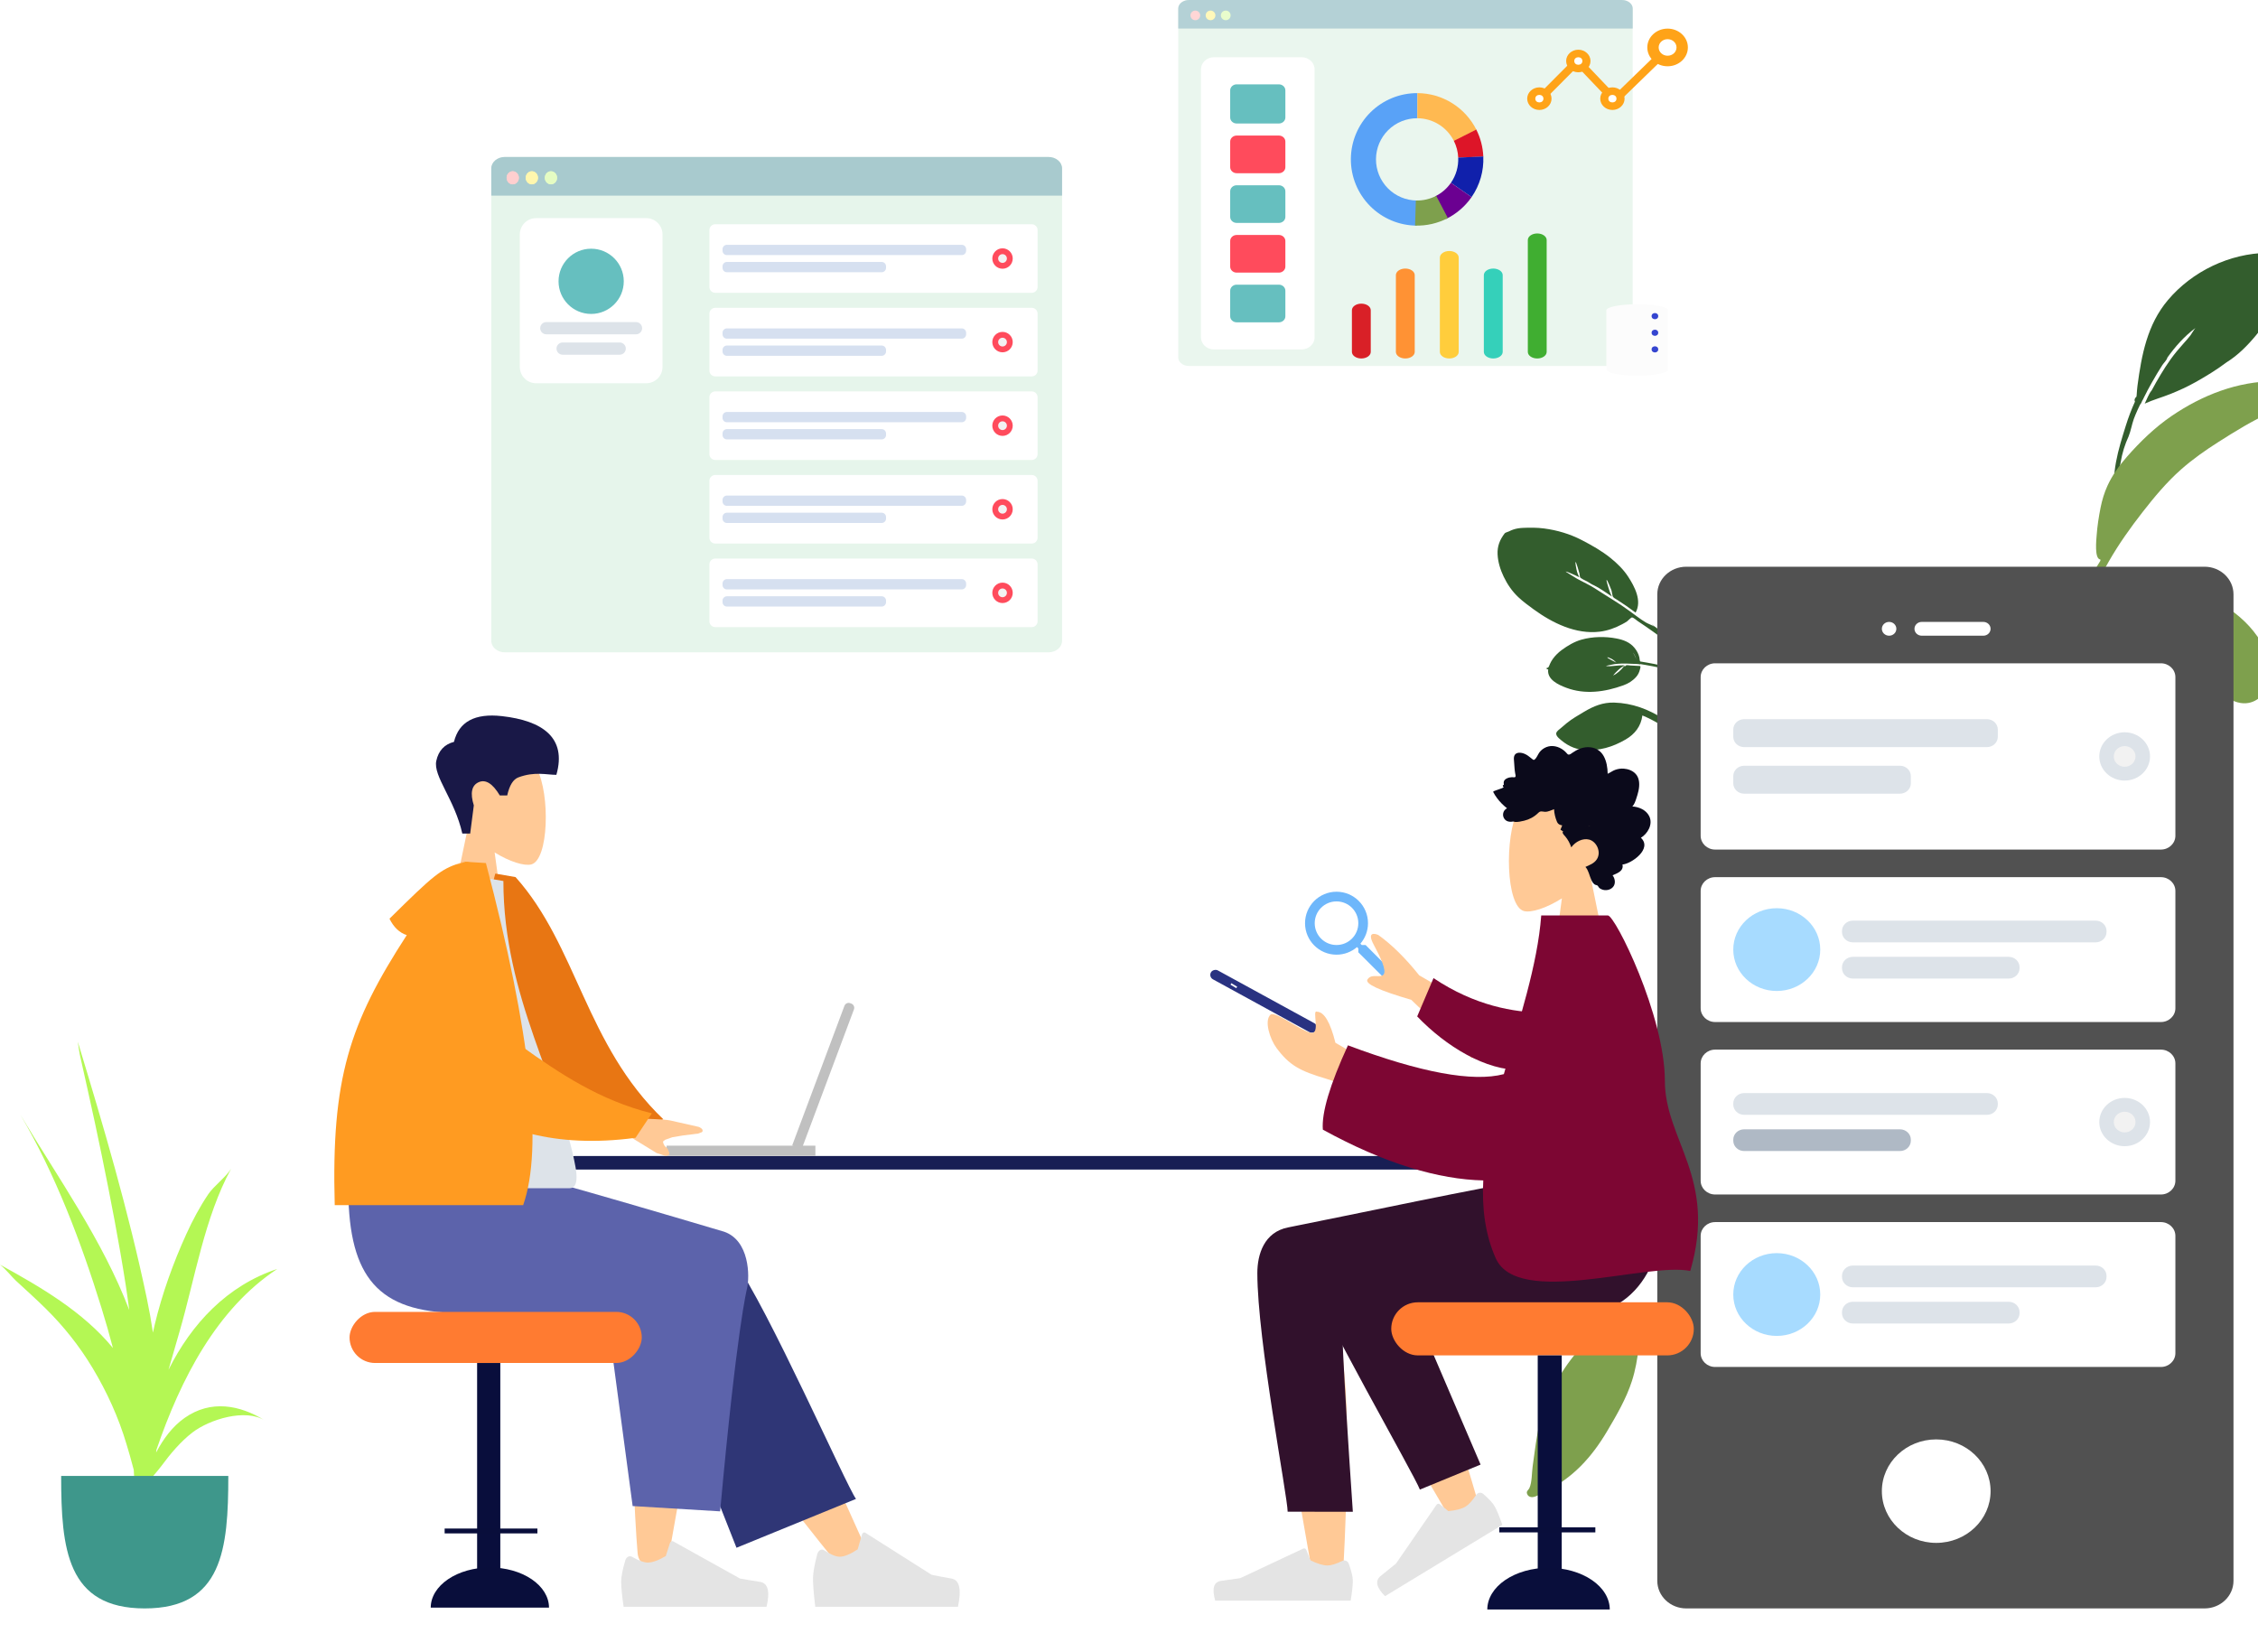 <svg width="1002" height="733" viewBox="0 0 1002 733" fill="none" xmlns="http://www.w3.org/2000/svg">
<path fill-rule="evenodd" clip-rule="evenodd" d="M8.99 494.574C25.875 522.902 45.542 550.331 57.352 581.303C56.876 577.653 56.371 574.006 55.807 570.364C52.81 551.059 49.085 531.895 45.172 512.755C43.179 503.01 41.071 493.3 38.909 483.591C37.746 478.376 36.597 473.158 35.41 467.948C35.123 466.685 34.876 464.481 34.516 462.247C45.994 499.912 57.062 537.604 65.159 576.174C66.221 581.236 67.125 586.289 67.866 591.333C68.12 590.182 68.369 589.031 68.642 587.884C71.918 574.127 76.831 560.48 82.682 547.618C85.479 541.467 88.692 535.45 92.475 529.844C94.834 526.35 100.397 522.196 102.549 518.617C90.78 540.202 86.531 567.209 79.736 590.675C78.077 596.402 76.408 602.119 74.773 607.847C85.02 587.296 100.919 570.411 123.025 563.094C96.267 580.773 80.218 611.735 69.402 643.401C69.367 643.777 69.324 644.152 69.288 644.528C72.47 638.488 76.479 633.025 81.912 629.199C93.541 621.008 106.441 623.394 117.721 630.42C108.868 624.793 92.868 629.917 85.419 635.637C80.086 639.731 75.529 645.224 71.571 650.583C70.623 651.868 69.329 653.367 67.963 654.966C66.046 667.405 62.923 679.759 58.502 692.014C59.232 688.496 58.704 682.87 58.907 680.248C58.929 679.964 58.947 679.68 58.968 679.397C58.296 682.081 57.647 684.733 57.022 687.343C58.265 682.363 58.94 677.164 59.467 671.911C59.603 669.653 59.736 667.396 59.876 665.138C59.831 660.854 59.655 656.553 59.356 652.245C58.298 648.058 57.113 644.109 56.136 640.824C52.61 628.973 47.441 617.62 41.078 607.028C35.273 597.363 28.325 588.608 20.303 580.69C15.979 576.423 11.453 572.359 6.992 568.238C5.378 566.748 2.494 563.086 0 561.177C18.165 571.191 36.861 582.025 50.112 598.16C48.559 592.195 46.871 586.313 45.087 580.55C36.031 551.309 24.597 521.003 8.99 494.574Z" fill="#B4F754"/>
<path fill-rule="evenodd" clip-rule="evenodd" d="M27.137 654.926C27.137 687.399 29.708 713.724 64.225 713.724C98.742 713.724 101.313 687.399 101.313 654.926" fill="#3E978B"/>
<path fill-rule="evenodd" clip-rule="evenodd" d="M695.228 320.887C694.346 321.601 693.48 322.332 692.635 323.091C691.991 323.671 690.852 324.364 690.621 325.241C690.381 326.152 691.139 327.006 691.738 327.557C694.907 330.472 698.474 332.442 702.864 332.77C709.624 333.275 715.507 331.549 721.372 328.152C725.492 325.766 728.221 322.237 728.817 317.471C733.724 319.51 738.469 322.321 742.502 325.77C744.491 327.473 746.205 329.358 747.79 331.449C748.805 332.788 749.787 334.148 750.699 335.561C751.095 336.175 751.498 337.264 752.152 337.617C752.919 338.033 753.847 337.382 753.809 336.528C753.778 335.818 753.01 334.993 752.652 334.413C752.056 333.448 751.451 332.49 750.814 331.552C749.784 330.033 748.719 328.536 747.557 327.115C744.947 323.922 741.625 321.284 738.182 319.035C731.576 314.72 724.327 312.001 716.29 311.771C711.347 311.629 707.19 313.318 702.964 315.84C700.332 317.409 697.616 318.953 695.228 320.887Z" fill="#335D2D"/>
<path fill-rule="evenodd" clip-rule="evenodd" d="M759.336 300.015C754.186 294.712 749.018 289.474 743.264 284.803C739.873 282.051 736.299 279.549 732.799 276.94C733.203 277.293 733.599 277.657 733.986 278.03C732.893 277.288 731.463 276.869 730.305 276.183C729.013 275.417 727.778 274.541 726.566 273.658C724.202 271.935 721.873 270.18 719.442 268.547C716.734 266.727 713.928 265.046 711.173 263.295C708.836 261.809 706.47 260.183 703.969 258.968C702.607 258.306 701.241 257.522 699.872 256.831C699.414 256.6 694.767 253.666 694.779 253.657C695.035 253.463 697.374 254.562 697.736 254.71C698.792 255.141 699.802 255.657 700.818 256.172C700.261 255.072 699.819 253.917 699.579 252.701C699.505 252.325 698.91 249.593 699.215 249.364C699.366 249.249 700.849 254.138 700.925 254.608C700.987 254.99 700.978 255.54 701.103 255.901C701.304 256.485 701.294 256.309 701.739 256.638C702.554 257.241 703.635 257.618 704.517 258.122C704.992 258.387 706.465 259.44 707.351 259.74C710.034 261.043 712.754 263.048 715.303 264.712C714.634 263.455 714.125 262.14 713.754 260.762C713.666 260.435 712.713 257.5 712.944 257.326C713.204 257.13 715.02 261.612 715.127 262.036C715.327 262.825 715.368 263.702 715.618 264.469C715.893 265.31 716.75 265.609 717.522 266.099C720.363 267.904 723.106 269.822 725.804 271.828C728.747 266.593 725.353 260.272 722.493 255.879C720.431 252.714 717.656 250 714.725 247.63C710.814 244.468 706.338 241.942 701.869 239.631C696.661 236.939 691.032 235.271 685.18 234.5C682.12 234.097 678.988 234.108 675.897 234.237C674.387 234.3 672.937 234.5 671.49 234.993C670.838 235.215 670.207 235.495 669.593 235.809C669.126 236.047 667.997 236.299 667.728 236.654C665.519 239.529 664.389 242.395 664.562 246.008C664.725 249.428 665.805 252.851 667.271 255.902C668.904 259.299 671.004 262.382 673.75 264.97C675.845 266.945 678.188 268.663 680.515 270.359C688.791 276.391 699.284 281.637 710.004 280.289C713.474 279.853 716.774 278.64 719.859 276.991C720.585 276.602 721.308 276.209 721.994 275.75C722.456 275.441 723.693 274.047 724.158 273.997C724.796 273.927 726.169 275.224 726.768 275.619C731.314 278.621 735.742 281.784 740.077 285.076C744.688 288.579 749.074 292.319 753.33 296.236C755.141 297.902 756.94 299.571 758.698 301.293C759.107 301.694 760.108 303.169 760.85 303.236C761.319 303.278 761.635 302.877 761.568 302.443C761.452 301.688 759.864 300.558 759.336 300.015Z" fill="#335D2D"/>
<path fill-rule="evenodd" clip-rule="evenodd" d="M717.297 294.093C716.672 293.416 715.97 292.805 715.146 292.37C714.938 292.26 713.386 291.522 713.285 291.684C713.049 292.061 717.11 293.877 717.297 294.093ZM724.656 289.572C724.651 289.601 725.189 290.514 725.335 290.795C725.647 291.392 725.935 292 726.206 292.61C725.805 291.533 725.393 290.534 724.656 289.572ZM687.022 297.005C686.504 297.172 685.881 296.514 686.553 296.352C687.097 296.222 687.07 296.192 687.315 295.753C687.513 295.398 687.635 294.964 687.809 294.59C688.178 293.798 688.597 293.043 689.111 292.335C690.213 290.818 691.555 289.511 693.061 288.409C695.688 286.487 698.634 284.73 701.759 283.847C706.727 282.443 712.382 282.357 717.359 283.33C720.441 283.932 723.257 284.98 725.304 287.462C726.326 288.702 727.129 290.155 727.48 291.754C727.572 292.173 727.555 292.638 727.669 293.047C727.846 293.677 727.768 293.509 728.504 293.631C729.308 293.765 730.111 293.902 730.914 294.04C733.017 294.404 735.132 294.79 737.18 295.381C737.855 295.575 738.514 295.812 739.158 296.088C739.645 296.296 741.585 296.95 741.821 297.583C742.214 298.636 740.899 298.159 740.49 297.93C740.132 297.729 739.765 297.541 739.392 297.369C738.454 296.934 737.476 296.598 736.476 296.331C735.395 296.042 734.292 295.826 733.194 295.61C732.169 295.409 731.141 295.225 730.111 295.05C729.539 294.953 728.967 294.858 728.394 294.764C728.199 294.732 727.854 294.562 727.88 294.817C726.676 294.585 725.375 294.618 724.149 294.554C722.647 294.476 721.14 294.411 719.634 294.458C718.547 294.492 717.459 294.564 716.378 294.71C715.747 294.795 715.125 294.92 714.505 295.078C714.165 295.165 712.822 295.349 712.637 295.646C712.716 295.518 714.198 295.642 714.387 295.635C715.141 295.606 715.889 295.532 716.641 295.448C718.036 295.292 719.431 295.21 720.83 295.222C720.824 295.468 719.869 295.905 719.636 296.068C719.113 296.433 718.612 296.831 718.144 297.268C717.321 298.037 716.335 298.99 715.766 299.901C715.933 299.633 716.761 299.283 717.055 299.078C717.526 298.749 717.987 298.398 718.423 298.023C718.826 297.677 719.202 297.303 719.572 296.921C719.941 296.539 720.443 295.744 720.928 295.49C720.958 295.474 721.169 295.642 721.29 295.585C721.411 295.527 721.562 295.241 721.593 295.229C722.045 295.055 722.903 295.272 723.379 295.294C724.611 295.351 725.842 295.425 727.074 295.493C727.456 295.514 727.78 295.427 727.924 295.708C728.077 296.008 727.796 296.797 727.716 297.124C727.419 298.339 726.892 299.428 726.061 300.368C724.507 302.13 722.589 303.305 720.423 304.091C712.127 307.101 703.301 308.306 695.008 305.175C691.574 303.879 686.403 301.563 687.022 297.005Z" fill="#335D2D"/>
<path fill-rule="evenodd" clip-rule="evenodd" d="M701.682 512.905C699.047 512.905 696.42 512.955 693.788 513.085C691.782 513.185 688.717 512.789 687.019 513.979C685.256 515.215 685.377 517.746 685.653 519.533C687.109 528.982 690.664 537.361 698.1 544.056C709.549 554.365 722.675 559.602 738.207 561.935C749.117 563.573 759.189 561.298 767.221 553.914C773.089 564.28 777.541 575.752 779.774 587.33C780.876 593.043 781.213 598.688 781.019 604.505C780.894 608.231 780.678 611.949 780.259 615.657C780.077 617.269 779.213 619.708 779.876 621.231C780.654 623.019 783.277 623.192 784.455 621.667C785.435 620.398 785.255 617.906 785.456 616.404C785.79 613.909 786.099 611.412 786.32 608.905C786.679 604.848 786.945 600.78 786.925 596.707C786.881 587.557 784.743 578.372 781.82 569.686C776.211 553.023 767.11 538.213 752.957 526.594C744.254 519.449 734.294 516.556 722.994 515.002C715.959 514.035 708.809 512.905 701.682 512.905Z" fill="#7EA04D"/>
<path fill-rule="evenodd" clip-rule="evenodd" d="M742.32 579.162C713.881 579.162 694.727 600.978 685.671 623.651C682.257 632.198 681.457 641.583 680.141 650.557C679.719 653.437 679.875 657.826 678.647 660.391C678.202 661.322 677.18 661.656 677.668 662.924C677.964 663.691 678.544 664.161 679.416 664.314C681.205 664.627 683.734 662.773 685.268 662.041C697.989 655.969 706.347 646.579 713.165 635.092C717.392 627.972 721.68 620.58 724.191 612.763C725.725 607.988 726.618 602.959 727.142 598.005C727.348 596.054 727.548 594.057 727.536 592.094C727.524 590.147 726.572 589.117 725.888 587.422C735.377 584.003 746.088 583.072 755.7 586.615C764.591 589.892 771.976 596.224 776.111 604.179C777.186 606.247 778.014 608.429 778.618 610.654C779.013 612.111 779.032 614.002 779.764 615.32C781.539 618.514 785.275 616.378 784.916 613.405C783.916 605.111 778.931 596.784 772.559 591.017C764.523 583.744 753.63 579.162 742.32 579.162Z" fill="#7EA04D"/>
<path fill-rule="evenodd" clip-rule="evenodd" d="M1015.84 112.767C1012.75 112.093 1009.35 112.144 1006.2 112.2C989.349 112.429 972.797 120.409 962.024 133.161C952.853 144.016 950.332 157.513 948.52 171.156C948.34 172.51 948.263 173.856 948.162 175.214C948.14 175.505 948.108 175.765 948.073 176.009C947.36 176.646 946.987 177.389 947.408 178.205C945.839 181.64 944.511 185.162 943.372 188.794C940.019 199.487 936.608 210.382 938.709 221.626C939.2 215.438 940.232 209.111 941.467 203.026C941.538 202.676 941.615 202.33 941.695 201.984C941.703 201.948 941.711 201.911 941.719 201.875C942.156 200.012 942.724 198.204 943.415 196.424C943.423 196.405 943.43 196.386 943.437 196.367C943.528 196.132 943.625 195.9 943.721 195.667C943.919 195.184 944.122 194.703 944.338 194.224C944.411 194.061 944.481 193.896 944.548 193.731C945.554 191.265 945.979 188.486 946.88 185.935C947.096 185.355 947.321 184.777 947.557 184.202C947.571 184.168 947.586 184.135 947.6 184.101C948.238 182.554 948.943 181.026 949.689 179.513C950.094 179.209 950.311 178.453 950.66 177.767C950.733 177.631 951.298 176.729 951.466 176.209C951.905 175.359 952.343 174.51 952.785 173.662C952.772 173.667 952.758 173.672 952.745 173.676C953.188 172.862 953.632 172.051 954.072 171.244C954.169 171.066 954.267 170.889 954.364 170.711C954.522 170.428 954.681 170.145 954.838 169.862C956.315 167.22 957.88 164.631 959.506 162.073C960.086 161.161 961.473 159.852 961.738 158.828C961.748 158.789 961.75 158.754 961.756 158.717C965.284 153.763 969.346 149.192 974.216 145.571C973.627 146.208 972.376 148.367 972.045 148.795C971.033 150.104 969.933 151.323 968.83 152.556C966.854 154.766 964.925 157.046 963.211 159.457C960.076 163.865 957.372 168.505 954.815 173.239C954.791 173.267 954.764 173.293 954.741 173.321C953.456 174.905 952.648 177.299 951.723 179.111C955.383 177.415 959.43 176.311 963.187 174.806C966.933 173.305 970.578 171.634 974.096 169.671C978.772 167.063 983.623 164.118 988.041 160.785C993.105 157.644 997.36 153.321 1001.12 148.785C1005.56 143.417 1009.63 138.003 1012.15 131.486C1013.39 128.283 1014.36 124.944 1014.94 121.565C1014.96 121.418 1014.99 121.258 1015.03 121.092C1015.62 119.926 1016.15 118.733 1016.59 117.512C1017.29 115.576 1018.96 113.447 1015.84 112.767Z" fill="#335D2D"/>
<path fill-rule="evenodd" clip-rule="evenodd" d="M1022.18 172.213C1018.61 169.793 1013.86 169.159 1009.59 169.159C992.918 169.159 977.242 175.347 963.7 184.566C956.28 189.618 949.642 196.051 943.782 202.749C940.399 206.615 937.383 210.798 935.247 215.45C933.806 218.59 932.817 221.861 932.147 225.236C931.33 229.348 930.681 233.544 930.387 237.725C930.272 239.371 929.315 248.107 932.053 248.255C932.037 248.47 932.033 248.676 932.05 248.86C926.106 258.153 922.434 269.045 919.029 279.371C916.066 288.357 913.426 297.418 911.712 306.714C909.456 318.953 907.974 331.376 907.269 343.791C907.118 346.459 907.014 349.128 906.924 351.8C906.848 354.079 906.772 356.357 906.697 358.636C906.613 361.19 906.164 364.13 906.57 366.668C906.923 368.879 908.837 368.545 908.921 366.345C909.024 363.688 909.007 361.025 909.123 358.366C909.278 354.838 909.437 351.309 909.61 347.781C910.812 323.274 915.322 299.127 923.645 275.978C927.013 266.609 930.873 257.741 935.833 249.075C940.195 241.456 945.441 234.08 950.803 227.21C956.015 220.533 961.434 214.012 967.82 208.355C973.002 203.765 978.703 199.767 984.563 196.046C992.005 191.32 999.433 186.709 1007.5 183.082C1011.69 181.196 1015.96 179.508 1020.18 177.699C1020.94 177.374 1021.75 177.058 1022.48 176.681C1024.92 175.424 1024.12 173.53 1022.18 172.213Z" fill="#7EA04D"/>
<path fill-rule="evenodd" clip-rule="evenodd" d="M955.087 257.809C961.851 257.809 967.87 258.688 974.102 261.376C979.482 263.696 984.385 266.767 989.145 270.111C995.84 274.814 1001.11 280.287 1004.81 287.539C1007.01 291.871 1008.63 298.002 1007.15 302.727C1005.4 308.292 1000.61 312.934 994.303 311.953C990.402 311.348 986.825 308.765 983.86 306.334C980.313 303.427 977.473 299.93 975.128 296.047C971.304 289.712 969.056 282.551 965.807 275.932C964.265 272.79 962.776 269.626 960.929 266.64C960.015 265.162 959.042 263.697 957.655 262.598C956.913 262.011 953.785 260.994 954.981 259.674C937.44 259.904 921.901 273.375 918.534 290.05C918.221 291.604 917.976 293.171 917.717 294.735C917.553 295.722 917.619 299.363 916.736 299.994C914.79 301.386 915.608 297.158 915.692 296.55C915.907 294.977 916.138 293.405 916.379 291.836C917.694 283.302 921.494 275.369 927.829 269.283C935.075 262.323 944.851 257.809 955.087 257.809Z" fill="#7EA04D"/>
<path d="M978.26 251.477H748.299C741.193 251.477 735.434 256.959 735.434 263.722V701.48C735.434 708.242 741.193 713.725 748.299 713.725H978.26C985.365 713.725 991.125 708.242 991.125 701.48V263.722C991.125 256.959 985.365 251.477 978.26 251.477Z" fill="#515151"/>
<path d="M859.208 684.643C872.53 684.643 883.33 674.363 883.33 661.683C883.33 649.003 872.53 638.724 859.208 638.724C845.886 638.724 835.086 649.003 835.086 661.683C835.086 674.363 845.886 684.643 859.208 684.643Z" fill="white"/>
<path d="M838.302 282.09C840.078 282.09 841.518 280.719 841.518 279.028C841.518 277.338 840.078 275.967 838.302 275.967C836.526 275.967 835.086 277.338 835.086 279.028C835.086 280.719 836.526 282.09 838.302 282.09Z" fill="white"/>
<path d="M880.113 275.967H852.775C850.999 275.967 849.559 277.338 849.559 279.028C849.559 280.719 850.999 282.09 852.775 282.09H880.113C881.889 282.09 883.329 280.719 883.329 279.028C883.329 277.338 881.889 275.967 880.113 275.967Z" fill="white"/>
<path d="M958.907 294.334H761.108C757.556 294.334 754.676 297.075 754.676 300.457V370.865C754.676 374.247 757.556 376.988 761.108 376.988H958.907C962.46 376.988 965.34 374.247 965.34 370.865V300.457C965.34 297.075 962.46 294.334 958.907 294.334Z" fill="white"/>
<path d="M881.717 319.13H773.973C771.308 319.13 769.148 321.186 769.148 323.722V326.936C769.148 329.472 771.308 331.528 773.973 331.528H881.717C884.381 331.528 886.541 329.472 886.541 326.936V323.722C886.541 321.186 884.381 319.13 881.717 319.13Z" fill="#DDE3E9"/>
<path d="M843.122 339.793H773.973C771.308 339.793 769.148 341.849 769.148 344.385V347.599C769.148 350.135 771.308 352.191 773.973 352.191H843.122C845.786 352.191 847.946 350.135 847.946 347.599V344.385C847.946 341.849 845.786 339.793 843.122 339.793Z" fill="#DDE3E9"/>
<path d="M942.827 346.375C949.044 346.375 954.084 341.578 954.084 335.661C954.084 329.743 949.044 324.946 942.827 324.946C936.61 324.946 931.57 329.743 931.57 335.661C931.57 341.578 936.61 346.375 942.827 346.375Z" fill="#DDE3E9"/>
<path d="M942.824 340.253C945.489 340.253 947.649 338.197 947.649 335.661C947.649 333.125 945.489 331.069 942.824 331.069C940.16 331.069 938 333.125 938 335.661C938 338.197 940.16 340.253 942.824 340.253Z" fill="#F2F2F2"/>
<path d="M958.907 389.233H761.108C757.556 389.233 754.676 391.974 754.676 395.355V447.396C754.676 450.778 757.556 453.519 761.108 453.519H958.907C962.46 453.519 965.34 450.778 965.34 447.396V395.355C965.34 391.974 962.46 389.233 958.907 389.233Z" fill="white"/>
<path d="M929.963 408.518H822.219C819.554 408.518 817.395 410.574 817.395 413.11V413.569C817.395 416.105 819.554 418.161 822.219 418.161H929.963C932.627 418.161 934.787 416.105 934.787 413.569V413.11C934.787 410.574 932.627 408.518 929.963 408.518Z" fill="#DDE3E9"/>
<path d="M891.368 424.59H822.219C819.554 424.59 817.395 426.646 817.395 429.182V429.641C817.395 432.177 819.554 434.233 822.219 434.233H891.368C894.032 434.233 896.192 432.177 896.192 429.641V429.182C896.192 426.646 894.032 424.59 891.368 424.59Z" fill="#DDE3E9"/>
<path d="M788.446 439.743C799.104 439.743 807.743 431.52 807.743 421.376C807.743 411.232 799.104 403.008 788.446 403.008C777.788 403.008 769.148 411.232 769.148 421.376C769.148 431.52 777.788 439.743 788.446 439.743Z" fill="#A7DBFF"/>
<path d="M958.907 465.764H761.108C757.556 465.764 754.676 468.505 754.676 471.886V523.927C754.676 527.309 757.556 530.05 761.108 530.05H958.907C962.46 530.05 965.34 527.309 965.34 523.927V471.886C965.34 468.505 962.46 465.764 958.907 465.764Z" fill="white"/>
<path d="M881.717 485.05H773.973C771.308 485.05 769.148 487.106 769.148 489.642V490.101C769.148 492.637 771.308 494.693 773.973 494.693H881.717C884.381 494.693 886.541 492.637 886.541 490.101V489.642C886.541 487.106 884.381 485.05 881.717 485.05Z" fill="#DDE3E9"/>
<path d="M843.122 501.122H773.973C771.308 501.122 769.148 503.177 769.148 505.713V506.173C769.148 508.709 771.308 510.764 773.973 510.764H843.122C845.786 510.764 847.946 508.709 847.946 506.173V505.713C847.946 503.177 845.786 501.122 843.122 501.122Z" fill="#AFB9C5"/>
<path d="M942.827 508.621C949.044 508.621 954.084 503.824 954.084 497.907C954.084 491.99 949.044 487.193 942.827 487.193C936.61 487.193 931.57 491.99 931.57 497.907C931.57 503.824 936.61 508.621 942.827 508.621Z" fill="#DDE3E9"/>
<path d="M942.824 502.499C945.489 502.499 947.649 500.443 947.649 497.907C947.649 495.371 945.489 493.315 942.824 493.315C940.16 493.315 938 495.371 938 497.907C938 500.443 940.16 502.499 942.824 502.499Z" fill="#F2F2F2"/>
<path d="M958.907 542.295H761.108C757.556 542.295 754.676 545.036 754.676 548.417V600.458C754.676 603.84 757.556 606.581 761.108 606.581H958.907C962.46 606.581 965.34 603.84 965.34 600.458V548.417C965.34 545.036 962.46 542.295 958.907 542.295Z" fill="white"/>
<path d="M929.963 561.581H822.219C819.554 561.581 817.395 563.637 817.395 566.173V566.632C817.395 569.168 819.554 571.224 822.219 571.224H929.963C932.627 571.224 934.787 569.168 934.787 566.632V566.173C934.787 563.637 932.627 561.581 929.963 561.581Z" fill="#DDE3E9"/>
<path d="M891.368 577.652H822.219C819.554 577.652 817.395 579.708 817.395 582.244V582.703C817.395 585.239 819.554 587.295 822.219 587.295H891.368C894.032 587.295 896.192 585.239 896.192 582.703V582.244C896.192 579.708 894.032 577.652 891.368 577.652Z" fill="#DDE3E9"/>
<path d="M788.446 592.805C799.104 592.805 807.743 584.582 807.743 574.438C807.743 564.294 799.104 556.07 788.446 556.07C777.788 556.07 769.148 564.294 769.148 574.438C769.148 584.582 777.788 592.805 788.446 592.805Z" fill="#A7DBFF"/>
<rect x="252.098" y="512.972" width="404.451" height="6.014" rx="3.007" fill="#181E54"/>
<path fill-rule="evenodd" clip-rule="evenodd" d="M372.172 694.724C350.04 667.494 335.065 647.307 327.247 634.162C313.861 611.656 302.905 591.63 299.448 583.98C291.203 565.737 318.428 557.195 324.59 565.704C333.916 578.583 353.833 619.107 384.342 687.279L372.172 694.724Z" fill="#FFC996"/>
<path fill-rule="evenodd" clip-rule="evenodd" d="M326.822 686.807L285.633 582.342C276.824 563.299 319.366 550.782 325.84 559.644C340.539 579.764 375.474 659.135 379.853 665.13L326.822 686.807Z" fill="#2F3676"/>
<path fill-rule="evenodd" clip-rule="evenodd" d="M282.936 689.122C281.698 674.913 279.23 625.724 281.169 602.957C281.726 596.415 282.318 590.089 282.917 584.155C284.697 566.518 317.355 567.075 314.885 583.832C308.735 625.562 297.799 684.045 297.021 689.098C295.931 696.181 283.714 698.052 282.936 689.122Z" fill="#FFC996"/>
<path fill-rule="evenodd" clip-rule="evenodd" d="M277.47 692.418C276.24 696.629 275.631 699.78 275.645 701.87C275.661 704.412 276.023 708.122 276.731 713C279.084 713 300.228 713 340.164 713C341.768 706.168 340.792 702.48 337.237 701.936C333.682 701.391 330.729 700.899 328.377 700.46L298.786 683.983C298.217 683.666 297.554 683.985 297.306 684.697C297.301 684.709 297.297 684.721 297.293 684.733L295.436 690.496C292.161 692.419 289.495 693.381 287.44 693.381C285.77 693.381 283.458 692.535 280.504 690.844L280.504 690.844C279.37 690.195 278.039 690.817 277.531 692.232C277.509 692.294 277.489 692.356 277.47 692.418Z" fill="#E4E4E4"/>
<path fill-rule="evenodd" clip-rule="evenodd" d="M362.653 689.692C361.397 694.46 360.77 698.028 360.77 700.395C360.77 703.275 361.107 707.476 361.781 713C364.129 713 385.234 713 425.094 713C426.74 705.263 425.79 701.087 422.245 700.47C418.7 699.853 415.756 699.296 413.411 698.799L383.984 680.139C383.417 679.78 382.754 680.142 382.501 680.947C382.497 680.961 382.493 680.975 382.489 680.989L380.597 687.515C377.316 689.693 374.649 690.782 372.597 690.782C370.93 690.782 368.628 689.824 365.691 687.909L365.691 687.909C364.564 687.174 363.232 687.878 362.715 689.481C362.693 689.55 362.672 689.621 362.653 689.692Z" fill="#E4E4E4"/>
<path fill-rule="evenodd" clip-rule="evenodd" d="M269.474 584.786C234.797 583.793 211.559 583.05 199.76 582.557C166.13 581.152 154.151 564.636 154.573 525.02L215.086 516.858C223.409 518.108 258.813 528.006 321.299 546.551C332.613 550.423 332.748 566.32 331.505 571.732C331.454 571.952 327.005 588.859 319.566 670.651L280.739 668.302L270.072 588.518C270.85 586.2 270.651 584.956 269.474 584.786Z" fill="#5C63AB"/>
<path fill-rule="evenodd" clip-rule="evenodd" d="M207.484 367.942C202.741 362.218 199.532 355.202 200.068 347.341C201.613 324.692 232.272 329.675 238.235 341.106C244.199 352.538 243.49 381.534 235.783 383.577C232.709 384.392 226.161 382.396 219.497 378.265L223.68 408.699H198.98L207.484 367.942Z" fill="#FFC996"/>
<path fill-rule="evenodd" clip-rule="evenodd" d="M205.152 369.887C201.77 354.73 192.138 344.398 193.609 337.624C194.589 333.108 197.204 330.299 201.451 329.198C203.648 320.244 210.733 316.436 222.705 317.773C240.665 319.779 251.626 327.293 246.893 343.829C242.541 343.829 237.288 342.243 230.024 344.96C227.72 345.822 226.071 348.495 225.079 352.979H221.796C218.611 347.658 215.469 345.702 212.373 347.113C209.276 348.523 208.572 351.949 210.261 357.391L208.644 369.887H205.152Z" fill="#191847"/>
<rect width="129.672" height="22.685" rx="11.342" transform="matrix(-1 0 0 1 284.789 582.135)" fill="#FF7B31"/>
<rect width="10.291" height="93.979" transform="matrix(-1 0 0 1 222.012 604.82)" fill="#090E3C"/>
<path d="M243.623 713.382C243.623 711.041 242.944 708.723 241.625 706.561C240.306 704.398 238.373 702.433 235.936 700.778C233.5 699.123 230.607 697.81 227.423 696.915C224.239 696.019 220.826 695.558 217.38 695.558C213.933 695.558 210.521 696.019 207.337 696.915C204.153 697.81 201.26 699.123 198.823 700.778C196.386 702.433 194.453 704.398 193.134 706.561C191.816 708.723 191.137 711.041 191.137 713.382L217.38 713.382H243.623Z" fill="#090E3B"/>
<rect width="41.166" height="2.16" transform="matrix(-1 0 0 1 238.477 678.275)" fill="#090E3B"/>
<rect x="536.266" y="433.483" width="4.511" height="53.376" rx="2.255" transform="rotate(-61.322 536.266 433.483)" fill="#293281"/>
<rect x="546.426" y="436.292" width="3.007" height="0.752" transform="rotate(31.064 546.426 436.292)" fill="white"/>
<path fill-rule="evenodd" clip-rule="evenodd" d="M219.792 387.644L228.783 389.204C256.13 419.756 259.786 463.515 294.35 496.666L282.679 502.496C215.39 475.168 210.087 421.536 219.792 387.644Z" fill="#E87613"/>
<path fill-rule="evenodd" clip-rule="evenodd" d="M167.145 527.256C205.955 527.256 234.502 527.256 252.788 527.256C256.702 527.256 255.964 521.03 255.398 517.889C248.869 481.633 223.382 442.551 223.382 390.943L198.679 386.675C178.246 422.879 171.18 467.453 167.145 527.256Z" fill="#DDE3E9"/>
<path fill-rule="evenodd" clip-rule="evenodd" d="M180.506 414.95C177.277 413.91 174.719 411.484 172.834 407.672C192.677 388.071 195.299 385.949 203.984 382.976C212.669 380.002 194.938 386.262 206.596 382.372C207.349 382.372 208.038 382.425 208.664 382.531L215.625 382.976C235.597 458.816 241.105 509.415 232.15 534.774H171.476C159.333 534.774 170.129 534.774 162.707 534.774H148.537C146.981 478.404 155.028 454.268 180.506 414.95Z" fill="#FF9B21"/>
<rect x="295.801" y="508.382" width="66.035" height="4.523" fill="#C0C0C0"/>
<g filter="url(#filter0_d)">
<path d="M383.775 445.334C384.81 445.721 385.334 446.874 384.947 447.908L361.737 509.904L357.515 508.323L380.725 446.328C381.112 445.293 382.265 444.769 383.299 445.156L383.775 445.334Z" fill="#C0C0C0"/>
</g>
<path d="M605.981 419.337H604.284L603.682 418.756C605.788 416.306 607.056 413.126 607.056 409.665C607.056 401.95 600.802 395.696 593.087 395.696C585.371 395.696 579.117 401.95 579.117 409.665C579.117 417.381 585.371 423.635 593.087 423.635C596.547 423.635 599.727 422.367 602.177 420.261L602.758 420.862V422.56L613.503 433.284L616.706 430.082L605.981 419.337ZM593.087 419.337C587.735 419.337 583.415 415.017 583.415 409.665C583.415 404.314 587.735 399.994 593.087 399.994C598.438 399.994 602.758 404.314 602.758 409.665C602.758 415.017 598.438 419.337 593.087 419.337Z" fill="#6EB7FB"/>
<path fill-rule="evenodd" clip-rule="evenodd" d="M705.536 387.695C710.446 381.626 713.769 374.189 713.214 365.855C711.614 341.844 679.87 347.126 673.696 359.245C667.521 371.364 668.255 402.104 676.235 404.27C679.417 405.134 686.197 403.018 693.097 398.639L688.766 430.903H714.34L705.536 387.695Z" fill="#FFC996"/>
<path fill-rule="evenodd" clip-rule="evenodd" d="M724.361 357.862C725.187 357.001 725.637 355.77 726.027 354.602C726.432 353.389 726.825 352.163 727.094 350.9C727.631 348.376 727.636 345.474 725.926 343.514C724.555 341.943 722.498 341.238 720.599 341.085C719.334 340.983 718.034 341.169 716.822 341.589C715.618 342.005 714.581 342.835 713.415 343.351C713.37 340.631 712.928 337.785 711.618 335.463C710.357 333.229 708.346 331.975 706.057 331.643C703.707 331.303 701.387 331.882 699.283 333.08C698.756 333.38 698.235 333.694 697.735 334.05C697.317 334.348 696.883 334.706 696.392 334.828C695.845 334.963 695.574 334.63 695.219 334.21C694.802 333.718 694.332 333.284 693.836 332.899C691.639 331.199 688.756 330.5 686.211 331.519C685.038 331.988 683.898 332.786 683.102 333.885C682.393 334.864 681.887 336.418 680.908 337.101C680.493 337.39 680.2 337.007 679.822 336.723C679.254 336.297 678.712 335.826 678.137 335.412C677.329 334.829 676.455 334.393 675.519 334.165C674.148 333.831 672.254 333.91 671.862 335.8C671.715 336.51 671.827 337.269 671.875 337.985C671.94 338.967 672.008 339.949 672.089 340.93C672.151 341.675 672.229 342.394 672.362 343.126C672.433 343.516 672.656 344.242 672.497 344.633C672.299 345.121 671.383 344.843 670.992 344.86C670.219 344.894 669.443 345.037 668.729 345.384C668.175 345.654 667.593 346.05 667.359 346.718C667.215 347.129 667.253 347.551 667.321 347.973C667.402 348.48 667.309 348.749 667.249 349.26C667.701 347.302 666.211 348.722 667.249 349.26C667.098 349.912 662.354 350.874 662.616 351.424C663.075 352.388 663.677 353.27 664.292 354.111C665.576 355.865 667.108 357.378 668.757 358.672C666.825 359.576 666.321 362.243 667.993 363.832C668.732 364.534 669.725 364.69 670.656 364.645C670.997 364.629 671.488 364.491 671.757 364.553C671.901 364.587 672.056 364.716 672.256 364.73C673.57 364.825 675.054 364.491 676.339 364.184C678.629 363.637 680.796 362.495 682.567 360.755C683.021 360.309 683.396 360.052 684.007 360.058C684.543 360.064 685.068 360.219 685.603 360.233C687.019 360.271 688.296 359.542 689.61 359.057C689.691 360.927 690.197 362.987 690.923 364.67C691.516 366.042 692.753 366.241 693.969 366.361C697.856 366.746 701.758 366.317 705.651 366.322C701.882 367.219 697.989 367.589 694.254 368.644C692.566 369.121 693.855 370.319 694.577 371.15C695.765 372.517 696.649 374.212 697.262 375.997C699.105 373.467 702.363 371.8 705.25 372.577C708.439 373.436 710.685 377.978 708.646 381.243C707.462 383.138 705.323 383.87 703.544 384.684C704.932 386.204 705.268 388.448 706.103 390.338C706.515 391.27 707.094 392.324 708.015 392.649C708.356 392.77 708.756 392.78 709.025 393.073C709.358 393.435 709.437 393.84 709.863 394.151C711.56 395.394 714.212 395.298 715.717 393.676C717.078 392.21 716.724 389.888 715.587 388.401C717.397 387.607 720.692 386.586 719.973 383.618C723.894 383.344 733.412 376.65 728.15 371.758C731.038 370.04 733.69 365.84 731.836 362.138C730.407 359.288 727.086 358.014 724.361 357.862Z" fill="#0B0A1B"/>
<path fill-rule="evenodd" clip-rule="evenodd" d="M584.392 547.317C575.615 541.768 560.889 548.897 560.9 556.834C560.93 580.581 581.511 692.498 582.586 699.573C583.66 706.648 595.172 708.517 595.842 699.596C596.909 685.403 598.89 636.266 596.908 613.522C596.089 604.134 595.208 595.194 594.34 587.217C605.14 607.753 621.842 637.156 644.447 675.425L656.719 669.521C647.082 636.09 639.18 612.488 633.013 598.716C622.454 575.136 612.552 554.942 608.385 547.829C601.83 536.64 590.421 540.544 584.392 547.317Z" fill="#FFC996"/>
<path fill-rule="evenodd" clip-rule="evenodd" d="M657.018 649.902L612.478 545.953C601.995 529.127 574.19 550.416 577.859 560.237C586.19 582.534 627.597 654.349 630.079 660.992L657.018 649.902Z" fill="#31112C"/>
<path fill-rule="evenodd" clip-rule="evenodd" d="M658.181 662.895C660.805 665.17 662.512 667.027 663.302 668.468C664.262 670.22 665.387 672.946 666.676 676.644C664.746 677.818 647.396 688.365 614.628 708.286C610.694 704.4 610.081 701.383 612.789 699.236C615.497 697.089 617.732 695.279 619.494 693.804L637.459 667.742C637.804 667.24 638.471 667.129 638.947 667.493C638.955 667.499 638.963 667.505 638.971 667.512L642.704 670.538C646.128 670.224 648.684 669.554 650.37 668.528C651.741 667.695 653.314 665.962 655.089 663.329L655.089 663.329C655.771 662.318 657.101 662.081 658.061 662.798C658.102 662.829 658.142 662.861 658.181 662.895Z" fill="#E4E4E4"/>
<path fill-rule="evenodd" clip-rule="evenodd" d="M598.536 693.902C599.728 697.253 600.324 699.76 600.324 701.423C600.324 703.447 600.004 706.399 599.364 710.281C597.135 710.281 577.102 710.281 539.264 710.281C537.702 704.844 538.604 701.909 541.969 701.476C545.334 701.042 548.129 700.651 550.355 700.301L578.288 687.189C578.826 686.936 579.456 687.191 579.695 687.757C579.7 687.766 579.704 687.776 579.707 687.786L581.503 692.372C584.618 693.903 587.149 694.668 589.097 694.668C590.679 694.668 592.864 693.995 595.652 692.649L595.652 692.649C596.722 692.133 597.987 692.627 598.478 693.754C598.499 693.802 598.518 693.852 598.536 693.902Z" fill="#E4E4E4"/>
<path fill-rule="evenodd" clip-rule="evenodd" d="M557.951 564.907C557.951 594.715 571.395 664.246 571.404 670.809L600.329 670.833C596.095 608.791 594.594 577.436 595.825 576.768C597.672 575.765 671.535 584.533 693.687 584.533C725.631 584.533 738.846 563.322 739.918 524.029H676.638C663.754 525.481 596.548 539.754 571.589 544.661C560.903 546.762 557.951 556.696 557.951 564.907Z" fill="#31112C"/>
<path fill-rule="evenodd" clip-rule="evenodd" d="M666.777 454.128L629.792 432.799C623.641 425.108 617.581 419.135 611.612 414.88C609.788 414.079 606.598 413.593 609.581 419.168C612.564 424.743 615.464 430.749 613.944 432.466C612.425 434.184 608.635 431.785 606.822 434.638C605.613 436.541 612.087 439.546 626.245 443.654L653.119 469.564L666.777 454.128ZM608.851 472.125L592.605 462.727C590.326 453.594 587.601 448.999 584.43 448.941C581.995 447.748 586.236 459.289 581.619 458.288C577.002 457.287 565.734 448.463 563.792 450.255C560.92 452.905 563.481 461.045 566.499 465.094C572.139 472.661 576.809 475.249 588.351 478.638C594.386 480.409 600.911 483.961 607.926 489.292L608.851 472.125Z" fill="#FFC996"/>
<path fill-rule="evenodd" clip-rule="evenodd" d="M684.79 449.377C671.835 449.233 654.56 446.352 636.128 434.032L628.889 451.03C641.603 464.316 659.481 475.233 675.113 474.77C687.431 474.406 693.727 458.716 684.79 449.377Z" fill="#7D0633"/>
<path fill-rule="evenodd" clip-rule="evenodd" d="M667.348 476.637C653.595 480.248 630.532 475.989 598.159 463.859C590.129 481.352 586.417 493.822 587.023 501.271C614.794 516.546 638.597 523.356 658.207 523.806C657.583 536.058 659 547.716 663.757 558.368C673.538 580.268 730.812 559.987 750.069 563.978C762.129 522.74 738.812 505.98 738.793 479.593C738.772 450.697 716.737 406.218 713.495 406.218L683.929 406.218C682.297 428.287 674.087 452.609 667.348 476.637Z" fill="#7D0633"/>
<rect x="617.375" y="577.885" width="134.261" height="23.562" rx="11.781" fill="#FF7B31"/>
<rect x="682.375" y="601.447" width="10.656" height="97.614" fill="#090E3C"/>
<path d="M660 714.208C660 711.777 660.703 709.37 662.068 707.123C663.434 704.877 665.435 702.837 667.958 701.117C670.482 699.398 673.477 698.035 676.774 697.104C680.07 696.174 683.604 695.695 687.172 695.695C690.74 695.695 694.273 696.174 697.57 697.104C700.867 698.035 703.862 699.398 706.385 701.117C708.908 702.837 710.91 704.877 712.275 707.123C713.641 709.37 714.344 711.777 714.344 714.208L687.172 714.208H660Z" fill="#090E3B"/>
<rect x="665.324" y="677.743" width="42.623" height="2.244" fill="#090E3B"/>
<g opacity="0.35">
<path d="M465.245 69.654H224.056C220.716 69.654 218.008 71.929 218.008 74.736V284.387C218.008 287.194 220.716 289.47 224.056 289.47H465.245C468.586 289.47 471.294 287.194 471.294 284.387V74.736C471.294 71.929 468.586 69.654 465.245 69.654Z" fill="#B8E1C6"/>
<path fill-rule="evenodd" clip-rule="evenodd" d="M224.056 69.654H465.245C468.586 69.654 471.294 71.929 471.294 74.736V86.807H218.008V74.736C218.008 71.929 220.716 69.654 224.056 69.654Z" fill="#056674"/>
<path d="M227.526 81.792C229.025 81.792 230.24 80.497 230.24 78.899C230.24 77.302 229.025 76.007 227.526 76.007C226.028 76.007 224.812 77.302 224.812 78.899C224.812 80.497 226.028 81.792 227.526 81.792Z" fill="#FF7676"/>
<path d="M236.007 81.791C237.506 81.791 238.721 80.496 238.721 78.899C238.721 77.301 237.506 76.006 236.007 76.006C234.508 76.006 233.293 77.301 233.293 78.899C233.293 80.496 234.508 81.791 236.007 81.791Z" fill="#FFE818"/>
<path d="M244.487 81.791C245.986 81.791 247.201 80.496 247.201 78.899C247.201 77.301 245.986 76.006 244.487 76.006C242.988 76.006 241.773 77.301 241.773 78.899C241.773 80.496 242.988 81.791 244.487 81.791Z" fill="#B4F754"/>
<path d="M227.526 81.792C229.025 81.792 230.24 80.497 230.24 78.9C230.24 77.302 229.025 76.007 227.526 76.007C226.028 76.007 224.812 77.302 224.812 78.9C224.812 80.497 226.028 81.792 227.526 81.792Z" fill="#FF7676"/>
<path d="M236.007 81.792C237.506 81.792 238.721 80.497 238.721 78.9C238.721 77.302 237.506 76.007 236.007 76.007C234.508 76.007 233.293 77.302 233.293 78.9C233.293 80.497 234.508 81.792 236.007 81.792Z" fill="#FFE818"/>
<path d="M244.487 81.792C245.986 81.792 247.201 80.497 247.201 78.9C247.201 77.302 245.986 76.007 244.487 76.007C242.988 76.007 241.773 77.302 241.773 78.9C241.773 80.497 242.988 81.792 244.487 81.792Z" fill="#B4F754"/>
</g>
<path d="M286.757 96.791H237.909C233.912 96.791 230.672 100.032 230.672 104.028V162.827C230.672 166.824 233.912 170.064 237.909 170.064H286.757C290.753 170.064 293.993 166.824 293.993 162.827V104.028C293.993 100.032 290.753 96.791 286.757 96.791Z" fill="white"/>
<path d="M262.329 139.307C270.322 139.307 276.802 132.827 276.802 124.834C276.802 116.84 270.322 110.36 262.329 110.36C254.335 110.36 247.855 116.84 247.855 124.834C247.855 132.827 254.335 139.307 262.329 139.307Z" fill="#66BFBF"/>
<path d="M282.231 142.926H242.429C240.93 142.926 239.715 144.141 239.715 145.64C239.715 147.138 240.93 148.353 242.429 148.353H282.231C283.73 148.353 284.945 147.138 284.945 145.64C284.945 144.141 283.73 142.926 282.231 142.926Z" fill="#DDE3E9"/>
<path d="M274.996 151.972H249.667C248.168 151.972 246.953 153.187 246.953 154.686C246.953 156.184 248.168 157.399 249.667 157.399H274.996C276.494 157.399 277.709 156.184 277.709 154.686C277.709 153.187 276.494 151.972 274.996 151.972Z" fill="#DDE3E9"/>
<path d="M457.851 99.505H317.39C315.96 99.505 314.801 100.664 314.801 102.094V127.339C314.801 128.769 315.96 129.928 317.39 129.928H457.851C459.281 129.928 460.44 128.769 460.44 127.339V102.094C460.44 100.664 459.281 99.505 457.851 99.505Z" fill="white"/>
<path d="M426.784 108.632H322.571C321.498 108.632 320.629 109.501 320.629 110.574V111.253C320.629 112.326 321.498 113.195 322.571 113.195H426.784C427.856 113.195 428.726 112.326 428.726 111.253V110.574C428.726 109.501 427.856 108.632 426.784 108.632Z" fill="#D6E0F0"/>
<path d="M391.245 116.238H322.571C321.498 116.238 320.629 117.107 320.629 118.18V118.859C320.629 119.932 321.498 120.801 322.571 120.801H391.245C392.318 120.801 393.187 119.932 393.187 118.859V118.18C393.187 117.107 392.318 116.238 391.245 116.238Z" fill="#D6E0F0"/>
<path d="M444.875 119.247C447.377 119.247 449.406 117.219 449.406 114.716C449.406 112.214 447.377 110.185 444.875 110.185C442.372 110.185 440.344 112.214 440.344 114.716C440.344 117.219 442.372 119.247 444.875 119.247Z" fill="#FF4B5C"/>
<path d="M444.875 116.658C445.948 116.658 446.817 115.789 446.817 114.717C446.817 113.644 445.948 112.775 444.875 112.775C443.803 112.775 442.934 113.644 442.934 114.717C442.934 115.789 443.803 116.658 444.875 116.658Z" fill="#F2F2F2"/>
<path d="M457.851 136.594H317.39C315.96 136.594 314.801 137.753 314.801 139.183V164.427C314.801 165.857 315.96 167.016 317.39 167.016H457.851C459.281 167.016 460.44 165.857 460.44 164.427V139.183C460.44 137.753 459.281 136.594 457.851 136.594Z" fill="white"/>
<path d="M426.784 145.72H322.571C321.498 145.72 320.629 146.59 320.629 147.662V148.342C320.629 149.414 321.498 150.284 322.571 150.284H426.784C427.856 150.284 428.726 149.414 428.726 148.342V147.662C428.726 146.59 427.856 145.72 426.784 145.72Z" fill="#D6E0F0"/>
<path d="M391.245 153.326H322.571C321.498 153.326 320.629 154.195 320.629 155.268V155.947C320.629 157.02 321.498 157.889 322.571 157.889H391.245C392.318 157.889 393.187 157.02 393.187 155.947V155.268C393.187 154.195 392.318 153.326 391.245 153.326Z" fill="#D6E0F0"/>
<path d="M444.875 156.336C447.377 156.336 449.406 154.307 449.406 151.805C449.406 149.302 447.377 147.274 444.875 147.274C442.372 147.274 440.344 149.302 440.344 151.805C440.344 154.307 442.372 156.336 444.875 156.336Z" fill="#FF4B5C"/>
<path d="M444.875 153.747C445.948 153.747 446.817 152.877 446.817 151.805C446.817 150.732 445.948 149.863 444.875 149.863C443.803 149.863 442.934 150.732 442.934 151.805C442.934 152.877 443.803 153.747 444.875 153.747Z" fill="#F2F2F2"/>
<path d="M457.851 173.682H317.39C315.96 173.682 314.801 174.841 314.801 176.271V201.515C314.801 202.945 315.96 204.104 317.39 204.104H457.851C459.281 204.104 460.44 202.945 460.44 201.515V176.271C460.44 174.841 459.281 173.682 457.851 173.682Z" fill="white"/>
<path d="M426.784 182.809H322.571C321.498 182.809 320.629 183.678 320.629 184.75V185.43C320.629 186.503 321.498 187.372 322.571 187.372H426.784C427.856 187.372 428.726 186.503 428.726 185.43V184.75C428.726 183.678 427.856 182.809 426.784 182.809Z" fill="#D6E0F0"/>
<path d="M391.245 190.414H322.571C321.498 190.414 320.629 191.284 320.629 192.356V193.036C320.629 194.108 321.498 194.978 322.571 194.978H391.245C392.318 194.978 393.187 194.108 393.187 193.036V192.356C393.187 191.284 392.318 190.414 391.245 190.414Z" fill="#D6E0F0"/>
<path d="M444.875 193.424C447.377 193.424 449.406 191.395 449.406 188.893C449.406 186.391 447.377 184.362 444.875 184.362C442.372 184.362 440.344 186.391 440.344 188.893C440.344 191.395 442.372 193.424 444.875 193.424Z" fill="#FF4B5C"/>
<path d="M444.875 190.835C445.948 190.835 446.817 189.965 446.817 188.893C446.817 187.821 445.948 186.951 444.875 186.951C443.803 186.951 442.934 187.821 442.934 188.893C442.934 189.965 443.803 190.835 444.875 190.835Z" fill="#F2F2F2"/>
<path d="M457.851 210.77H317.39C315.96 210.77 314.801 211.929 314.801 213.359V238.603C314.801 240.033 315.96 241.193 317.39 241.193H457.851C459.281 241.193 460.44 240.033 460.44 238.603V213.359C460.44 211.929 459.281 210.77 457.851 210.77Z" fill="white"/>
<path d="M426.784 219.897H322.571C321.498 219.897 320.629 220.766 320.629 221.839V222.518C320.629 223.591 321.498 224.46 322.571 224.46H426.784C427.856 224.46 428.726 223.591 428.726 222.518V221.839C428.726 220.766 427.856 219.897 426.784 219.897Z" fill="#D6E0F0"/>
<path d="M391.245 227.503H322.571C321.498 227.503 320.629 228.372 320.629 229.444V230.124C320.629 231.197 321.498 232.066 322.571 232.066H391.245C392.318 232.066 393.187 231.197 393.187 230.124V229.444C393.187 228.372 392.318 227.503 391.245 227.503Z" fill="#D6E0F0"/>
<path d="M444.875 230.512C447.377 230.512 449.406 228.484 449.406 225.981C449.406 223.479 447.377 221.45 444.875 221.45C442.372 221.45 440.344 223.479 440.344 225.981C440.344 228.484 442.372 230.512 444.875 230.512Z" fill="#FF4B5C"/>
<path d="M444.875 227.923C445.948 227.923 446.817 227.054 446.817 225.981C446.817 224.909 445.948 224.039 444.875 224.039C443.803 224.039 442.934 224.909 442.934 225.981C442.934 227.054 443.803 227.923 444.875 227.923Z" fill="#F2F2F2"/>
<path d="M457.851 247.858H317.39C315.96 247.858 314.801 249.018 314.801 250.448V275.692C314.801 277.122 315.96 278.281 317.39 278.281H457.851C459.281 278.281 460.44 277.122 460.44 275.692V250.448C460.44 249.018 459.281 247.858 457.851 247.858Z" fill="white"/>
<path d="M426.784 256.985H322.571C321.498 256.985 320.629 257.855 320.629 258.927V259.607C320.629 260.679 321.498 261.548 322.571 261.548H426.784C427.856 261.548 428.726 260.679 428.726 259.607V258.927C428.726 257.855 427.856 256.985 426.784 256.985Z" fill="#D6E0F0"/>
<path d="M391.245 264.591H322.571C321.498 264.591 320.629 265.46 320.629 266.533V267.212C320.629 268.285 321.498 269.154 322.571 269.154H391.245C392.318 269.154 393.187 268.285 393.187 267.212V266.533C393.187 265.46 392.318 264.591 391.245 264.591Z" fill="#D6E0F0"/>
<path d="M444.875 267.601C447.377 267.601 449.406 265.572 449.406 263.07C449.406 260.567 447.377 258.539 444.875 258.539C442.372 258.539 440.344 260.567 440.344 263.07C440.344 265.572 442.372 267.601 444.875 267.601Z" fill="#FF4B5C"/>
<path d="M444.875 265.011C445.948 265.011 446.817 264.142 446.817 263.069C446.817 261.997 445.948 261.128 444.875 261.128C443.803 261.128 442.934 261.997 442.934 263.069C442.934 264.142 443.803 265.011 444.875 265.011Z" fill="#F2F2F2"/>
<g opacity="0.35">
<g opacity="0.85">
<path d="M719.701 0H527.671C525.012 0 522.855 1.681 522.855 3.755V158.657C522.855 160.731 525.012 162.412 527.671 162.412H719.701C722.36 162.412 724.516 160.731 724.516 158.657V3.755C724.516 1.681 722.36 0 719.701 0Z" fill="#B8E1C6"/>
<path fill-rule="evenodd" clip-rule="evenodd" d="M527.671 0H719.701C722.36 0 724.516 1.681 724.516 3.755V12.674H522.855V3.755C522.855 1.681 525.012 0 527.671 0Z" fill="#056674"/>
<path d="M530.43 8.969C531.623 8.969 532.591 8.012 532.591 6.832C532.591 5.652 531.623 4.695 530.43 4.695C529.237 4.695 528.27 5.652 528.27 6.832C528.27 8.012 529.237 8.969 530.43 8.969Z" fill="#FF7676"/>
<path d="M537.184 8.968C538.377 8.968 539.345 8.012 539.345 6.831C539.345 5.651 538.377 4.694 537.184 4.694C535.991 4.694 535.023 5.651 535.023 6.831C535.023 8.012 535.991 8.968 537.184 8.968Z" fill="#FFE818"/>
<path d="M543.934 8.968C545.127 8.968 546.095 8.012 546.095 6.831C546.095 5.651 545.127 4.694 543.934 4.694C542.741 4.694 541.773 5.651 541.773 6.831C541.773 8.012 542.741 8.968 543.934 8.968Z" fill="#B4F754"/>
</g>
</g>
<path d="M577.591 25.398H538.699C535.517 25.398 532.938 27.792 532.938 30.745V149.713C532.938 152.666 535.517 155.06 538.699 155.06H577.591C580.773 155.06 583.353 152.666 583.353 149.713V30.745C583.353 27.792 580.773 25.398 577.591 25.398Z" fill="white"/>
<path d="M567.509 37.428H548.783C547.192 37.428 545.902 38.625 545.902 40.101V52.132C545.902 53.608 547.192 54.805 548.783 54.805H567.509C569.1 54.805 570.39 53.608 570.39 52.132V40.101C570.39 38.625 569.1 37.428 567.509 37.428Z" fill="#66BFBF"/>
<path d="M567.509 60.152H548.783C547.192 60.152 545.902 61.349 545.902 62.826V74.188C545.902 75.665 547.192 76.861 548.783 76.861H567.509C569.1 76.861 570.39 75.665 570.39 74.188V62.826C570.39 61.349 569.1 60.152 567.509 60.152Z" fill="#FF4B5C"/>
<path d="M567.509 82.209H548.783C547.192 82.209 545.902 83.405 545.902 84.882V96.244C545.902 97.721 547.192 98.918 548.783 98.918H567.509C569.1 98.918 570.39 97.721 570.39 96.244V84.882C570.39 83.405 569.1 82.209 567.509 82.209Z" fill="#66BFBF"/>
<path d="M567.509 126.32H548.783C547.192 126.32 545.902 127.517 545.902 128.994V140.356C545.902 141.832 547.192 143.029 548.783 143.029H567.509C569.1 143.029 570.39 141.832 570.39 140.356V128.994C570.39 127.517 569.1 126.32 567.509 126.32Z" fill="#66BFBF"/>
<path d="M567.509 104.264H548.783C547.192 104.264 545.902 105.461 545.902 106.938V118.3C545.902 119.776 547.192 120.973 548.783 120.973H567.509C569.1 120.973 570.39 119.776 570.39 118.3V106.938C570.39 105.461 569.1 104.264 567.509 104.264Z" fill="#FF4B5C"/>
<path d="M608.282 137.66C608.282 136.047 606.409 134.74 604.1 134.74C601.79 134.74 599.918 136.047 599.918 137.66V156.151C599.918 157.764 601.79 159.071 604.1 159.071C606.409 159.071 608.282 157.764 608.282 156.151V137.66Z" fill="#D92027"/>
<path d="M627.797 122.088C627.797 120.475 625.925 119.168 623.616 119.168C621.306 119.168 619.434 120.475 619.434 122.088V156.151C619.434 157.763 621.306 159.07 623.616 159.07C625.925 159.07 627.797 157.763 627.797 156.151V122.088Z" fill="#FF9234"/>
<path d="M647.313 114.302C647.313 112.69 645.441 111.383 643.131 111.383C640.822 111.383 638.949 112.69 638.949 114.302V156.151C638.949 157.764 640.822 159.071 643.131 159.071C645.441 159.071 647.313 157.764 647.313 156.151V114.302Z" fill="#FFCD3C"/>
<path d="M666.829 122.088C666.829 120.475 664.956 119.168 662.647 119.168C660.337 119.168 658.465 120.475 658.465 122.088V156.151C658.465 157.763 660.337 159.07 662.647 159.07C664.956 159.07 666.829 157.763 666.829 156.151V122.088Z" fill="#35D0BA"/>
<path d="M686.344 106.516C686.344 104.904 684.472 103.596 682.162 103.596C679.853 103.596 677.98 104.904 677.98 106.516V156.151C677.98 157.763 679.853 159.07 682.162 159.07C684.472 159.07 686.344 157.763 686.344 156.151V106.516Z" fill="#40AE31"/>
<g filter="url(#filter1_d)">
<path fill-rule="evenodd" clip-rule="evenodd" d="M738.197 133.586C737.91 132.148 731.898 131 724.524 131C717.15 131 711.138 132.148 710.851 133.586H710.84V133.693V159.985V160.308H710.937C711.748 161.643 717.522 162.679 724.524 162.679C731.526 162.679 737.3 161.643 738.111 160.308H738.208V159.985V133.693V133.586H738.197Z" fill="#FCFCFC"/>
</g>
<ellipse cx="734.378" cy="140.284" rx="1.471" ry="1.365" fill="#3545D0"/>
<ellipse cx="734.378" cy="147.658" rx="1.471" ry="1.365" fill="#3545D0"/>
<ellipse cx="734.378" cy="155.032" rx="1.471" ry="1.365" fill="#3545D0"/>
<path d="M682.746 44.446L700.031 27.069L716.596 44.446L740.003 21.722" stroke="#FFA318" stroke-width="3.5"/>
<ellipse cx="740.003" cy="21.053" rx="9.003" ry="8.355" fill="#FFA318"/>
<ellipse cx="715.515" cy="43.778" rx="5.402" ry="5.013" fill="#FFA318"/>
<ellipse cx="700.39" cy="27.069" rx="5.402" ry="5.013" fill="#FFA318"/>
<ellipse cx="683.105" cy="43.778" rx="5.402" ry="5.013" fill="#FFA318"/>
<ellipse cx="683.105" cy="43.778" rx="1.801" ry="1.671" fill="white"/>
<ellipse cx="700.39" cy="27.069" rx="1.801" ry="1.671" fill="white"/>
<ellipse cx="715.515" cy="43.778" rx="1.801" ry="1.671" fill="white"/>
<ellipse cx="740.004" cy="21.053" rx="3.961" ry="3.676" fill="white"/>
<path d="M628.712 100.12C624.851 100.101 621.032 99.322 617.472 97.828C613.912 96.333 610.682 94.152 607.965 91.409C605.248 88.666 603.099 85.414 601.638 81.84C600.178 78.266 599.436 74.44 599.455 70.579C599.473 66.718 600.252 62.899 601.747 59.339C603.242 55.78 605.423 52.549 608.166 49.833C610.909 47.116 614.16 44.966 617.734 43.506C621.308 42.045 625.135 41.303 628.996 41.322L628.942 52.468C626.545 52.456 624.169 52.917 621.95 53.824C619.731 54.73 617.712 56.065 616.009 57.752C614.306 59.439 612.952 61.444 612.024 63.654C611.096 65.865 610.612 68.236 610.601 70.633C610.589 73.03 611.05 75.406 611.956 77.625C612.863 79.844 614.198 81.862 615.885 83.566C617.571 85.269 619.577 86.623 621.787 87.551C623.997 88.479 626.369 88.963 628.766 88.974L628.712 100.12Z" fill="#59A2F7"/>
<path d="M629 41.322C634.442 41.349 639.769 42.887 644.388 45.763C649.008 48.638 652.739 52.74 655.166 57.61L645.189 62.581C643.683 59.557 641.366 57.01 638.498 55.225C635.63 53.439 632.322 52.485 628.944 52.468L629 41.322Z" fill="#FFB951"/>
<path d="M655.106 57.484C656.989 61.219 658.054 65.313 658.229 69.492L647.092 69.958C646.984 67.363 646.323 64.821 645.153 62.502L655.106 57.484Z" fill="#DD1528"/>
<path d="M658.223 69.439C658.503 75.853 656.676 82.181 653.022 87.458L643.859 81.113C646.128 77.836 647.262 73.907 647.088 69.925L658.223 69.439Z" fill="#1020AB"/>
<path d="M653.023 87.454C650.143 91.613 646.24 94.959 641.689 97.169L636.821 87.141C639.647 85.77 642.07 83.692 643.858 81.11L653.023 87.454Z" fill="#6B0091"/>
<path d="M642.496 96.765C638.014 99.112 633.003 100.263 627.947 100.106L628.292 88.966C631.431 89.063 634.542 88.348 637.325 86.891L642.496 96.765Z" fill="#7EA04D"/>
<path d="M285.5 496.279C284.277 496.017 260.083 486.709 248.138 482.088L243.114 498.152L278.679 503.866L291.406 511.673C292.44 511.986 294.59 512.658 294.915 512.837C295.321 513.061 296.037 512.941 296.705 512.536C297.239 512.212 297.006 511.412 296.823 511.053L296.226 509.69L294.912 508.448L294.362 507.37L294.218 506.516L295.196 505.766L298.322 504.654L302.975 503.87L309.824 503.009L311.208 502.483C311.447 502.443 311.896 502.192 311.78 501.509C311.665 500.826 310.586 500.247 310.061 500.043C306.87 499.312 299.878 497.72 297.434 497.195C294.378 496.539 287.027 496.607 285.5 496.279Z" fill="#FFC996"/>
<path fill-rule="evenodd" clip-rule="evenodd" d="M170.441 436.368L179.021 433.262C217.922 446.224 242.804 482.405 289.261 494.043L282.019 504.895C210.037 514.547 178.826 470.61 170.441 436.368Z" fill="#FF9B21"/>
<path d="M700.608 365.908L706.036 366.36L701.172 367.837L693.824 369.074L692.467 368.17L693.372 365.908L700.608 365.908Z" fill="#0B0A1B"/>
<defs>
<filter id="filter0_d" x="347.516" y="440.455" width="38.133" height="73.449" filterUnits="userSpaceOnUse" color-interpolation-filters="sRGB">
<feFlood flood-opacity="0" result="BackgroundImageFix"/>
<feColorMatrix in="SourceAlpha" type="matrix" values="0 0 0 0 0 0 0 0 0 0 0 0 0 0 0 0 0 0 127 0"/>
<feOffset dx="-6"/>
<feGaussianBlur stdDeviation="2"/>
<feColorMatrix type="matrix" values="0 0 0 0 0.879 0 0 0 0 0.89 0 0 0 0 1 0 0 0 1 0"/>
<feBlend mode="normal" in2="BackgroundImageFix" result="effect1_dropShadow"/>
<feBlend mode="normal" in="SourceGraphic" in2="effect1_dropShadow" result="shape"/>
</filter>
<filter id="filter1_d" x="708.84" y="131" width="35.368" height="39.679" filterUnits="userSpaceOnUse" color-interpolation-filters="sRGB">
<feFlood flood-opacity="0" result="BackgroundImageFix"/>
<feColorMatrix in="SourceAlpha" type="matrix" values="0 0 0 0 0 0 0 0 0 0 0 0 0 0 0 0 0 0 127 0"/>
<feOffset dx="2" dy="4"/>
<feGaussianBlur stdDeviation="2"/>
<feColorMatrix type="matrix" values="0 0 0 0 0.671 0 0 0 0 0.671 0 0 0 0 0.671 0 0 0 0.29 0"/>
<feBlend mode="normal" in2="BackgroundImageFix" result="effect1_dropShadow"/>
<feBlend mode="normal" in="SourceGraphic" in2="effect1_dropShadow" result="shape"/>
</filter>
</defs>
</svg>
